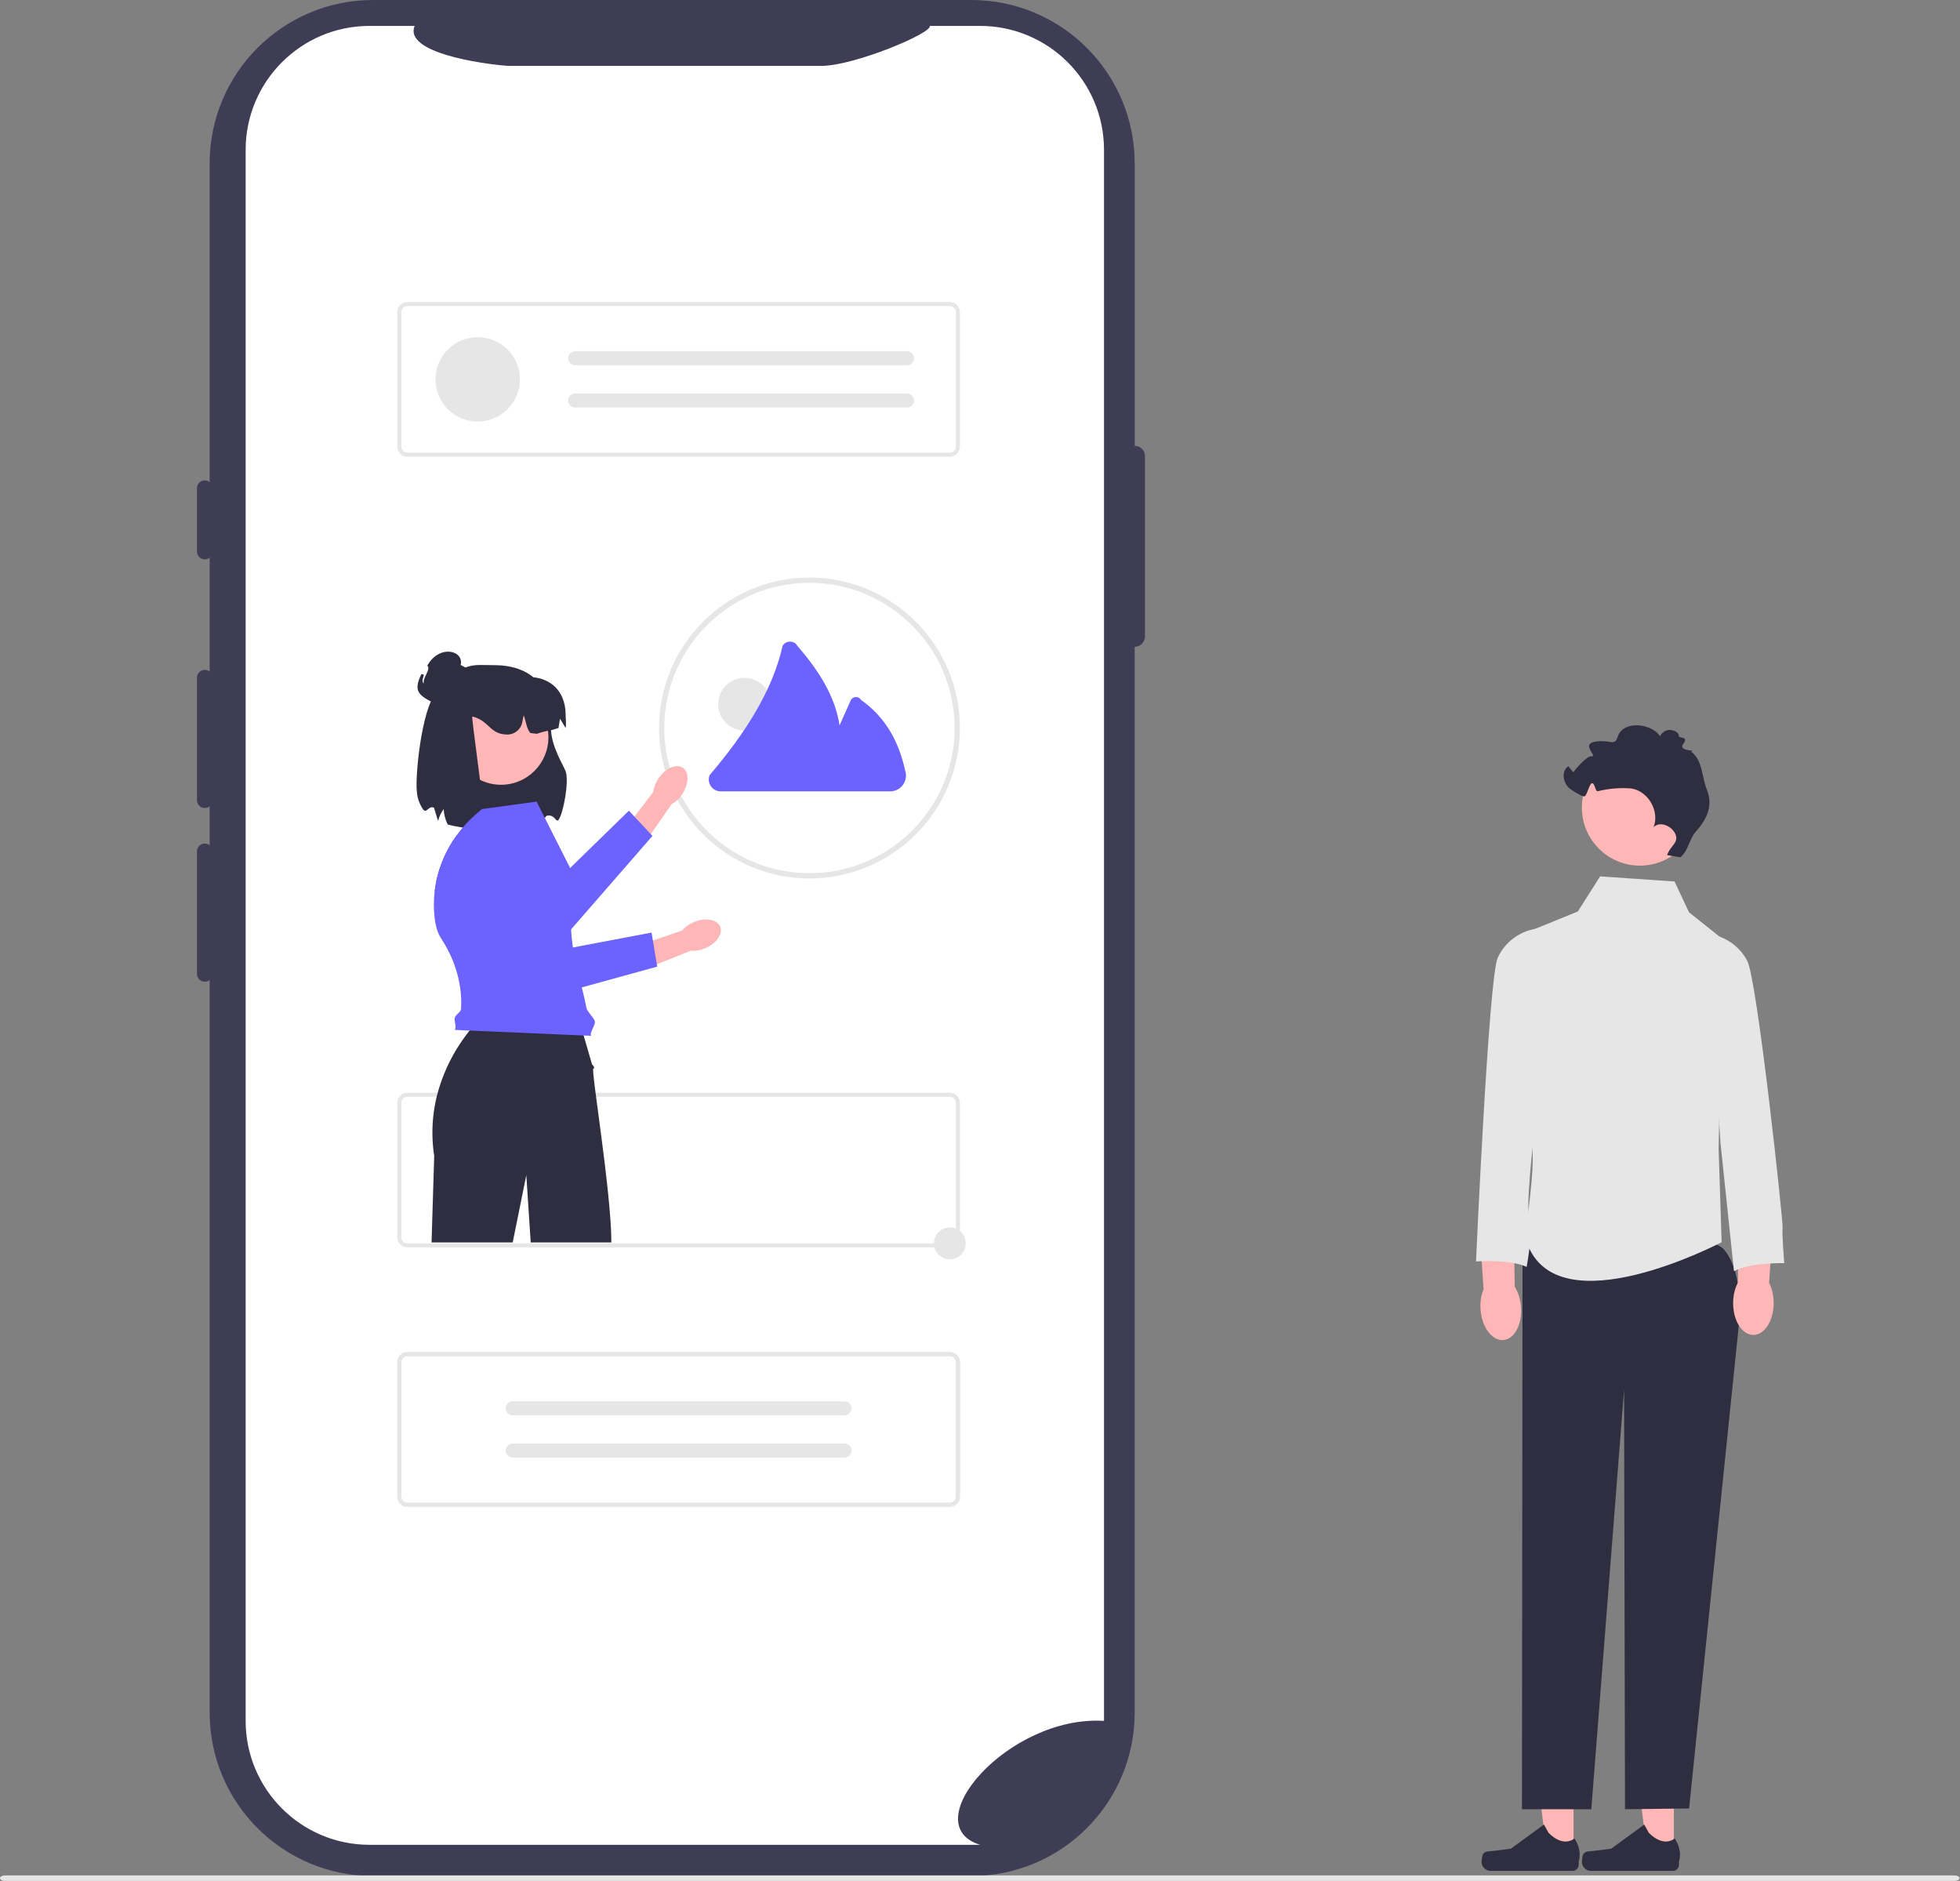 <svg width="544" height="522" viewBox="0 0 544 522" fill="none" xmlns="http://www.w3.org/2000/svg">
<rect x="0" y="0" width="544" height="522" fill="#808080" stroke="none"/>
<g clip-path="url(#clip0_31_71)">
<path d="M436.746 514.805L429.398 514.804L425.903 486.462L436.748 486.463L436.746 514.805Z" fill="#FFB6B6"/>
<path d="M411.571 514.638C411.342 515.023 411.222 516.267 411.222 516.715C411.222 518.092 412.338 519.209 413.716 519.209H436.471C437.411 519.209 438.173 518.447 438.173 517.508V516.56C438.173 516.56 439.298 513.713 436.981 510.203C436.981 510.203 434.1 512.951 429.796 508.647L428.527 506.348L419.339 513.067L414.246 513.694C413.132 513.831 412.144 513.673 411.571 514.638H411.571V514.638Z" fill="#2F2E41"/>
<path d="M464.583 514.805L457.235 514.804L453.74 486.462L464.585 486.462L464.583 514.805Z" fill="#FFB6B6"/>
<path d="M439.408 514.638C439.179 515.023 439.059 516.267 439.059 516.715C439.059 518.092 440.175 519.209 441.553 519.209H464.308C465.248 519.209 466.01 518.447 466.01 517.508V516.56C466.01 516.56 467.135 513.713 464.818 510.203C464.818 510.203 461.937 512.951 457.633 508.647L456.364 506.348L447.176 513.067L442.083 513.694C440.969 513.831 439.981 513.673 439.408 514.638H439.408V514.638Z" fill="#2F2E41"/>
<path d="M422.583 344.708L422.421 502.103H441.67L450.762 385.713L451.021 502.103L468.812 501.895L482.584 368.006C482.584 368.006 484.438 354.027 478.596 346.882C472.754 339.737 422.583 344.708 422.583 344.708V344.708V344.708Z" fill="#2F2E41"/>
<path d="M422.155 362.624C422.547 367.493 420.354 371.642 417.255 371.892C414.157 372.141 411.327 368.397 410.935 363.528C410.764 361.397 411.088 359.403 411.766 357.814L410.363 337.163L420.068 336.711L420.421 357.117C421.345 358.577 421.984 360.493 422.155 362.624V362.624Z" fill="#FFB6B6"/>
<path d="M314.936 123.723V45.356C314.936 20.307 294.629 6.21555e-09 269.58 6.21555e-09H103.546C78.496 -0 58.189 20.306 58.189 45.355V475.28C58.189 500.33 78.496 520.637 103.545 520.637H269.577C294.627 520.637 314.934 500.33 314.934 475.28V179.505H314.934C316.511 179.505 317.791 178.226 317.791 176.649L317.793 126.58C317.793 125.002 316.514 123.723 314.936 123.723V123.723Z" fill="#3F3D56"/>
<path d="M306.418 41.585V477.584C279.912 475.955 253.669 506.348 272.031 511.979H102.591C83.591 511.981 68.186 496.583 68.18 477.584V41.585C68.186 22.586 83.59 7.188 102.589 7.191H115.085C111.682 15.559 139.146 18.282 141.252 18.284H228.03C237.064 18.273 258.858 9.141 258.065 7.191H272.024C291.015 7.194 306.411 22.587 306.418 41.578L306.418 41.585H306.418V41.585Z" fill="white"/>
<path d="M263.633 346.188H113.065C111.526 346.187 110.279 344.939 110.277 343.4V306.051C110.279 304.512 111.526 303.265 113.065 303.263H263.633C265.172 303.265 266.419 304.512 266.421 306.051V343.401C266.418 344.939 265.171 346.186 263.633 346.188V346.188ZM113.065 304.378C112.142 304.379 111.393 305.128 111.392 306.051V343.401C111.393 344.325 112.142 345.073 113.065 345.074H263.633C264.556 345.073 265.305 344.325 265.306 343.401V306.051C265.305 305.128 264.556 304.379 263.633 304.378H113.065V304.378Z" fill="#E6E6E6"/>
<path d="M263.633 418.168H113.065C111.526 418.167 110.279 416.919 110.277 415.38V378.032C110.279 376.493 111.526 375.245 113.065 375.243H263.633C265.172 375.245 266.419 376.493 266.421 378.032V415.381C266.419 416.92 265.172 418.167 263.633 418.169V418.168ZM113.065 376.358C112.142 376.359 111.393 377.108 111.392 378.032V415.381C111.393 416.305 112.142 417.053 113.065 417.054H263.633C264.556 417.053 265.305 416.305 265.306 415.381V378.032C265.305 377.108 264.556 376.359 263.633 376.358H113.065V376.358Z" fill="#E6E6E6"/>
<path d="M542.442 522H1.42C0.635 522 0 521.657 0 521.235C0 520.812 0.636 520.469 1.42 520.469H542.442C543.226 520.469 543.862 520.812 543.862 521.235C543.862 521.657 543.227 522 542.442 522Z" fill="#E6E6E6"/>
<path d="M121.046 192.215C121.216 192.027 121.385 191.849 121.559 191.666C125.808 187.198 128.042 184.549 133.228 184.549C134.19 184.549 138.431 184.593 139.31 184.68C142.952 185.037 145.864 186.134 148.047 187.972C151.27 190.686 152.886 194.993 152.894 200.895C152.894 201.222 152.913 201.831 152.943 202.639C153.135 207.348 156.366 212.349 156.993 214.047C158.011 216.814 156.366 225.674 155.047 227.481C154.281 228.537 154.126 225.89 151.771 226.386C151.339 226.48 149.53 229.976 149.042 230.044C146.517 230.378 143.97 230.529 141.423 230.495C141.089 230.495 140.754 230.495 140.405 230.487H140.401C139.195 230.48 137.906 230.446 136.538 230.394C132.907 230.319 129.29 229.916 125.731 229.187H125.727C125.258 229.082 124.796 228.962 124.344 228.834L124.262 228.811L124.224 228.738C123.58 227.428 123.213 225.999 123.146 224.541C122.457 225.47 121.95 226.52 121.65 227.637L121.594 227.852L120.454 224.159C118.865 223.475 118.424 225.98 117.4 224.587C116.42 223.134 115.832 221.452 115.694 219.705C115.18 214.96 117.131 196.581 121.046 192.215L121.046 192.215Z" fill="#2F2E41"/>
<path d="M119.779 344.816H142.3L146.076 326.144L147.301 344.816H169.685C169.696 330.977 163.991 296.884 164.674 296.597C165.357 296.311 164.326 295.402 164.326 295.402L160.675 282.865L160.333 281.685H134.266C132.765 283.094 131.382 284.623 130.128 286.255C129.703 286.796 129.26 287.382 128.805 288.013C128.489 288.46 128.163 288.93 127.836 289.422C124.931 293.746 122.76 298.52 121.41 303.551V303.555C121.181 304.415 120.978 305.296 120.801 306.197V306.2C120.644 307.001 120.504 307.812 120.395 308.642C120.313 309.248 120.241 309.86 120.189 310.48C119.875 313.915 119.985 317.375 120.515 320.783L119.779 344.816Z" fill="#2F2E41"/>
<path d="M139.06 217.792C146.32 217.792 152.206 211.907 152.206 204.646C152.206 197.385 146.32 191.5 139.06 191.5C131.799 191.5 125.913 197.385 125.913 204.646C125.913 211.907 131.799 217.792 139.06 217.792Z" fill="#FFB6B6"/>
<path d="M130.421 188.307H143.292C144.848 187.945 146.453 187.832 148.045 187.972C150.002 188.121 151.871 188.844 153.419 190.051C155.722 191.899 156.993 194.846 156.993 198.347C156.986 199.467 157.216 200.941 156.993 202.038L155.428 199.459L155.014 202.038C153.827 202.342 154.134 202.402 152.942 202.639C152.656 202.695 152.367 202.752 152.077 202.804C150.514 203.094 149.023 203.647 149.023 203.647L147.248 203.443C146.139 202.423 145.953 199.904 145.36 198.519C145.245 198.923 145.102 199.636 144.962 200.407C144.604 202.393 142.871 203.847 140.853 203.848L140.819 203.848C135.881 203.845 135.883 200.022 131.089 198.84C130.773 198.767 133.996 221.113 133.685 221.03L123.811 214.683L125.085 193.643C125.089 190.697 127.476 188.31 130.421 188.307L130.421 188.307H130.421H130.421Z" fill="#2F2E41"/>
<path d="M116.929 187.141C114.559 191.986 116.283 193.075 121.128 195.445C125.973 197.815 132.105 200.569 134.475 195.723C136.845 190.878 132.694 186.919 127.849 184.549C128.883 180.533 121.955 178.693 118.592 184.736C119.748 185.702 117.087 188.326 117.659 189.719C116.479 188.766 118.525 186.94 117.019 187.125C116.989 187.13 116.961 187.135 116.929 187.141L116.929 187.141Z" fill="#2F2E41"/>
<path d="M263.633 418.168H113.065C111.526 418.167 110.279 416.919 110.277 415.38V378.032C110.279 376.493 111.526 375.245 113.065 375.243H263.633C265.172 375.245 266.419 376.493 266.421 378.032V415.381C266.419 416.92 265.172 418.167 263.633 418.169V418.168ZM113.065 376.358C112.142 376.359 111.393 377.108 111.392 378.032V415.381C111.393 416.305 112.142 417.053 113.065 417.054H263.633C264.556 417.053 265.305 416.305 265.306 415.381V378.032C265.305 377.108 264.556 376.359 263.633 376.358H113.065V376.358Z" fill="#E6E6E6"/>
<path d="M142.305 388.898C141.227 388.898 140.353 389.772 140.353 390.85C140.353 391.928 141.227 392.802 142.305 392.802H234.318C235.395 392.843 236.302 392.003 236.343 390.926C236.384 389.848 235.544 388.942 234.467 388.9C234.438 388.899 234.41 388.899 234.381 388.899H142.305V388.898V388.898Z" fill="#E6E6E6"/>
<path d="M142.305 400.609C141.227 400.609 140.353 401.483 140.353 402.561C140.353 403.639 141.227 404.513 142.305 404.513H234.318C235.395 404.554 236.302 403.714 236.343 402.637C236.384 401.559 235.544 400.652 234.467 400.611C234.438 400.61 234.41 400.609 234.381 400.61H142.305V400.609V400.609Z" fill="#E6E6E6"/>
<path d="M263.633 126.746H113.065C111.526 126.744 110.279 125.497 110.277 123.958V86.609C110.279 85.07 111.526 83.823 113.065 83.821H263.633C265.172 83.823 266.419 85.07 266.421 86.609V123.959C266.419 125.498 265.172 126.745 263.633 126.747V126.746V126.746ZM113.065 84.936C112.142 84.937 111.393 85.686 111.392 86.609V123.959C111.393 124.882 112.142 125.631 113.065 125.632H263.633C264.556 125.631 265.305 124.882 265.306 123.959V86.609C265.305 85.686 264.556 84.937 263.633 84.936H113.065V84.936Z" fill="#E6E6E6"/>
<path d="M159.63 97.476C158.552 97.476 157.678 98.35 157.678 99.428C157.678 100.506 158.552 101.38 159.63 101.38H251.642C252.72 101.421 253.627 100.581 253.668 99.504C253.709 98.426 252.869 97.519 251.792 97.478C251.763 97.477 251.735 97.477 251.706 97.477H159.63V97.476H159.63V97.476Z" fill="#E6E6E6"/>
<path d="M159.63 109.187C158.552 109.187 157.678 110.061 157.678 111.139C157.678 112.217 158.552 113.09 159.63 113.09H251.642C252.72 113.132 253.627 112.292 253.668 111.214C253.709 110.137 252.869 109.23 251.792 109.189C251.763 109.188 251.735 109.187 251.706 109.187H159.63V109.187H159.63V109.187Z" fill="#E6E6E6"/>
<path d="M132.583 116.994C139.051 116.994 144.294 111.751 144.294 105.283C144.294 98.815 139.051 93.572 132.583 93.572C126.116 93.572 120.873 98.815 120.873 105.283C120.873 111.751 126.116 116.994 132.583 116.994Z" fill="#E6E6E6"/>
<path d="M464.769 244.638L444.111 243.217L437.929 252.96L423.043 259.013V307.023C424.592 311.672 425.392 316.537 425.415 321.436C425.358 331.001 422.9 342.269 423.751 344.737C432.072 368.869 477.84 344.737 477.84 344.737L477.008 318.94L478.138 260.64L468.785 253.181L464.769 244.638V244.638Z" fill="#E6E6E6"/>
<path d="M426.414 257.735L426.17 257.776C421.571 258.555 417.651 261.552 415.695 265.788C413.179 271.229 409.669 350.084 409.669 350.084C409.669 350.084 419.052 349.372 423.722 351.604C423.722 351.604 425.831 339.991 424.568 337.971C423.305 335.951 425.67 315.754 425.67 315.754C430.805 302.329 428.778 280.235 426.414 257.735V257.735Z" fill="#E6E6E6"/>
<path d="M492.285 361.659C492.268 366.544 489.734 370.494 486.625 370.483C483.517 370.472 481.011 366.504 481.029 361.619C481.037 359.481 481.526 357.522 482.336 355.995L482.669 335.299L492.378 335.662L491.019 356.026C491.817 357.558 492.293 359.521 492.285 361.659H492.285V361.659Z" fill="#FFB6B6"/>
<path d="M473.845 259.161L474.09 259.189C478.722 259.736 482.786 262.531 484.953 266.661C487.737 271.968 494.999 339.524 494.766 340.757C494.534 341.99 495.223 350.551 495.223 350.551C495.223 350.551 485.815 350.313 481.264 352.778L477.509 317.071L473.845 259.161V259.161Z" fill="#E6E6E6"/>
<path d="M56.854 133.322C55.645 133.322 54.663 134.304 54.663 135.513V153.041C54.663 154.249 55.645 155.232 56.854 155.232C58.062 155.232 59.045 154.249 59.045 153.041V135.513C59.045 134.304 58.062 133.322 56.854 133.322Z" fill="#3F3D56"/>
<path d="M56.854 185.906C55.645 185.906 54.663 186.888 54.663 188.097V222.057C54.663 223.265 55.645 224.248 56.854 224.248C58.062 224.248 59.045 223.265 59.045 222.057V188.097C59.045 186.888 58.062 185.906 56.854 185.906Z" fill="#3F3D56"/>
<path d="M56.854 234.107C55.645 234.107 54.663 235.09 54.663 236.298V270.259C54.663 271.467 55.645 272.449 56.854 272.449C58.062 272.449 59.045 271.467 59.045 270.259V236.298C59.045 235.09 58.062 234.107 56.854 234.107Z" fill="#3F3D56"/>
<path d="M206.647 202.77C210.693 202.77 213.972 199.49 213.972 195.445C213.972 191.399 210.693 188.119 206.647 188.119C202.601 188.119 199.321 191.399 199.321 195.445C199.321 199.49 202.601 202.77 206.647 202.77Z" fill="#E6E6E6"/>
<path d="M238.982 194.251C238.689 193.745 238.161 193.438 237.575 193.438C236.989 193.438 236.462 193.745 236.169 194.251L233.019 201.305C231.77 193.089 227.13 185.974 221.313 179.241C220.88 178.501 220.119 178.061 219.261 178.061C218.404 178.061 217.643 178.501 217.21 179.241C214.459 191.556 206.919 203.439 196.964 215.104C196.097 217.265 197.689 219.619 200.018 219.619H247.077C250.052 219.619 252.16 216.715 251.238 213.887C249.501 205.929 245.872 199.109 238.982 194.251V194.251Z" fill="#6C63FF"/>
<path d="M224.668 160.282C201.644 160.282 182.912 179.014 182.912 202.038C182.912 211.371 185.989 220 191.19 226.959C198.809 237.171 210.976 243.793 224.668 243.793C238.74 243.793 251.208 236.798 258.776 226.102C263.588 219.297 266.423 210.99 266.423 202.038C266.423 179.014 247.692 160.282 224.668 160.282V160.282ZM257.962 224.696C250.703 235.332 238.484 242.328 224.668 242.328C211.225 242.328 199.307 235.713 191.988 225.575C187.198 218.952 184.377 210.814 184.377 202.038C184.377 179.819 202.449 161.747 224.668 161.747C246.879 161.747 264.958 179.819 264.958 202.038C264.958 210.433 262.38 218.235 257.962 224.696V224.696Z" fill="#E6E6E6"/>
<path d="M182.771 216.021C184.683 213.176 187.701 211.857 189.511 213.074C191.321 214.291 191.238 217.583 189.326 220.427C188.488 221.673 187.44 222.625 186.373 223.201L178.119 235.152L172.593 231.159L181.316 219.802C181.447 218.597 181.934 217.266 182.771 216.021L182.771 216.021Z" fill="#FFB6B6"/>
<path d="M181.088 231.986L158.496 257.933L156.415 260.321L146.738 256.819L131.809 251.406H131.801L120.637 247.362C120.754 246.373 120.916 245.391 121.128 244.417C121.355 243.348 121.633 242.285 121.97 241.238C122.981 238.073 124.468 235.062 126.388 232.323C127.106 232.616 127.824 232.967 128.549 233.37L145.192 240.579L154.452 244.586L158.239 240.894L174.553 224.982L176.077 226.616L176.084 226.623L180.634 231.502L180.641 231.51L181.088 231.986H181.088Z" fill="#6C63FF"/>
<path d="M164.07 287.462L126.241 285.828C126.805 284.664 125.948 283.455 126.234 282.437C126.49 281.55 127.926 280.84 127.97 280.012C128.233 275.529 127.552 268.232 122.41 260.401C121.347 258.775 120.827 256.651 120.586 254.285C120.344 251.955 120.366 249.64 120.637 247.362C120.754 246.373 120.915 245.391 121.128 244.417C121.355 243.348 121.633 242.285 121.97 241.238C122.981 238.073 124.468 235.062 126.387 232.323C126.512 232.132 126.644 231.949 126.776 231.766C127.486 230.784 128.248 229.839 129.069 228.931C130.014 227.883 131.032 226.887 132.109 225.949L133.742 224.536L148.935 222.47L156.884 238.212L158.239 240.893L159.704 243.794C158.862 247.743 158.488 251.252 158.429 254.453C158.407 255.654 158.429 256.812 158.495 257.933C158.591 259.684 158.766 261.346 159.015 262.943C159.616 266.863 160.576 270.423 161.477 274.027C161.953 275.91 162.407 277.8 162.781 279.763C162.957 280.686 164.81 282.503 165.074 283.338C165.433 284.459 163.528 286.517 164.07 287.462V287.462Z" fill="#6C63FF"/>
<path d="M192.635 255.886C195.801 254.572 199.045 255.141 199.881 257.155C200.717 259.17 198.828 261.868 195.662 263.182C194.277 263.757 192.876 263.971 191.669 263.861L178.185 269.259L175.786 262.878L189.333 258.234C190.108 257.301 191.249 256.461 192.635 255.886L192.635 255.886Z" fill="#FFB6B6"/>
<path d="M121.97 241.238C121.633 242.285 121.355 243.348 121.128 244.417L146.181 278.239L161.477 274.027L182.414 268.262L182.304 267.61L181.205 261.017L180.839 258.812L159.016 262.943L153.25 264.035L143.5 249.04H143.493L137.86 240.373C135.193 235.209 131.142 232.235 126.776 231.766L121.97 241.238H121.97Z" fill="#6C63FF"/>
<path d="M263.632 349.499C266.076 349.499 268.057 347.518 268.057 345.074C268.057 342.63 266.076 340.649 263.632 340.649C261.189 340.649 259.208 342.63 259.208 345.074C259.208 347.518 261.189 349.499 263.632 349.499Z" fill="#E6E6E6"/>
<path d="M455.158 240.234C464.057 240.234 471.271 233.02 471.271 224.121C471.271 215.223 464.057 208.009 455.158 208.009C446.26 208.009 439.046 215.223 439.046 224.121C439.046 233.02 446.26 240.234 455.158 240.234Z" fill="#FFB6B6"/>
<path d="M466.371 237.913C468.612 236.16 468.829 232.817 470.741 230.709C473.938 227.187 475.441 223.396 473.766 219.221C472.285 215.529 472.6 210.99 469.409 208.614C470.976 208.047 465.554 208.615 467.227 206.394C468.899 204.174 465.733 205.051 465.942 204.142C466.152 203.233 463.302 201.567 461.45 203.381C461.172 203.654 460.929 203.96 460.726 204.293C458.841 201.469 453.687 200.365 450.801 202.157C447.969 203.915 449.773 206.407 446.727 205.884C445.296 205.638 442.206 205.439 441.228 206.513C440.31 207.673 443.209 210.039 441.736 209.899C440.308 209.629 436.652 214.313 436.652 214.313L435.296 212.65C433.142 214.055 433.849 217.718 436.018 219.097C436.833 219.615 438.719 220.908 439.666 221.026C440.433 221.121 441.071 217.445 441.864 217.363C442.696 217.277 442.704 219.767 443.502 219.571C446.509 218.834 449.613 218.578 452.7 218.811C457.416 219.477 460.7 225.111 458.953 229.545C460.765 227.766 464.116 229.242 465.055 231.601C465.993 233.96 463.419 234.874 462.723 237.316" fill="#2F2E41"/>
</g>
<defs>
<clipPath id="clip0_31_71">
<rect width="543.862" height="522" fill="white"/>
</clipPath>
</defs>
</svg>
